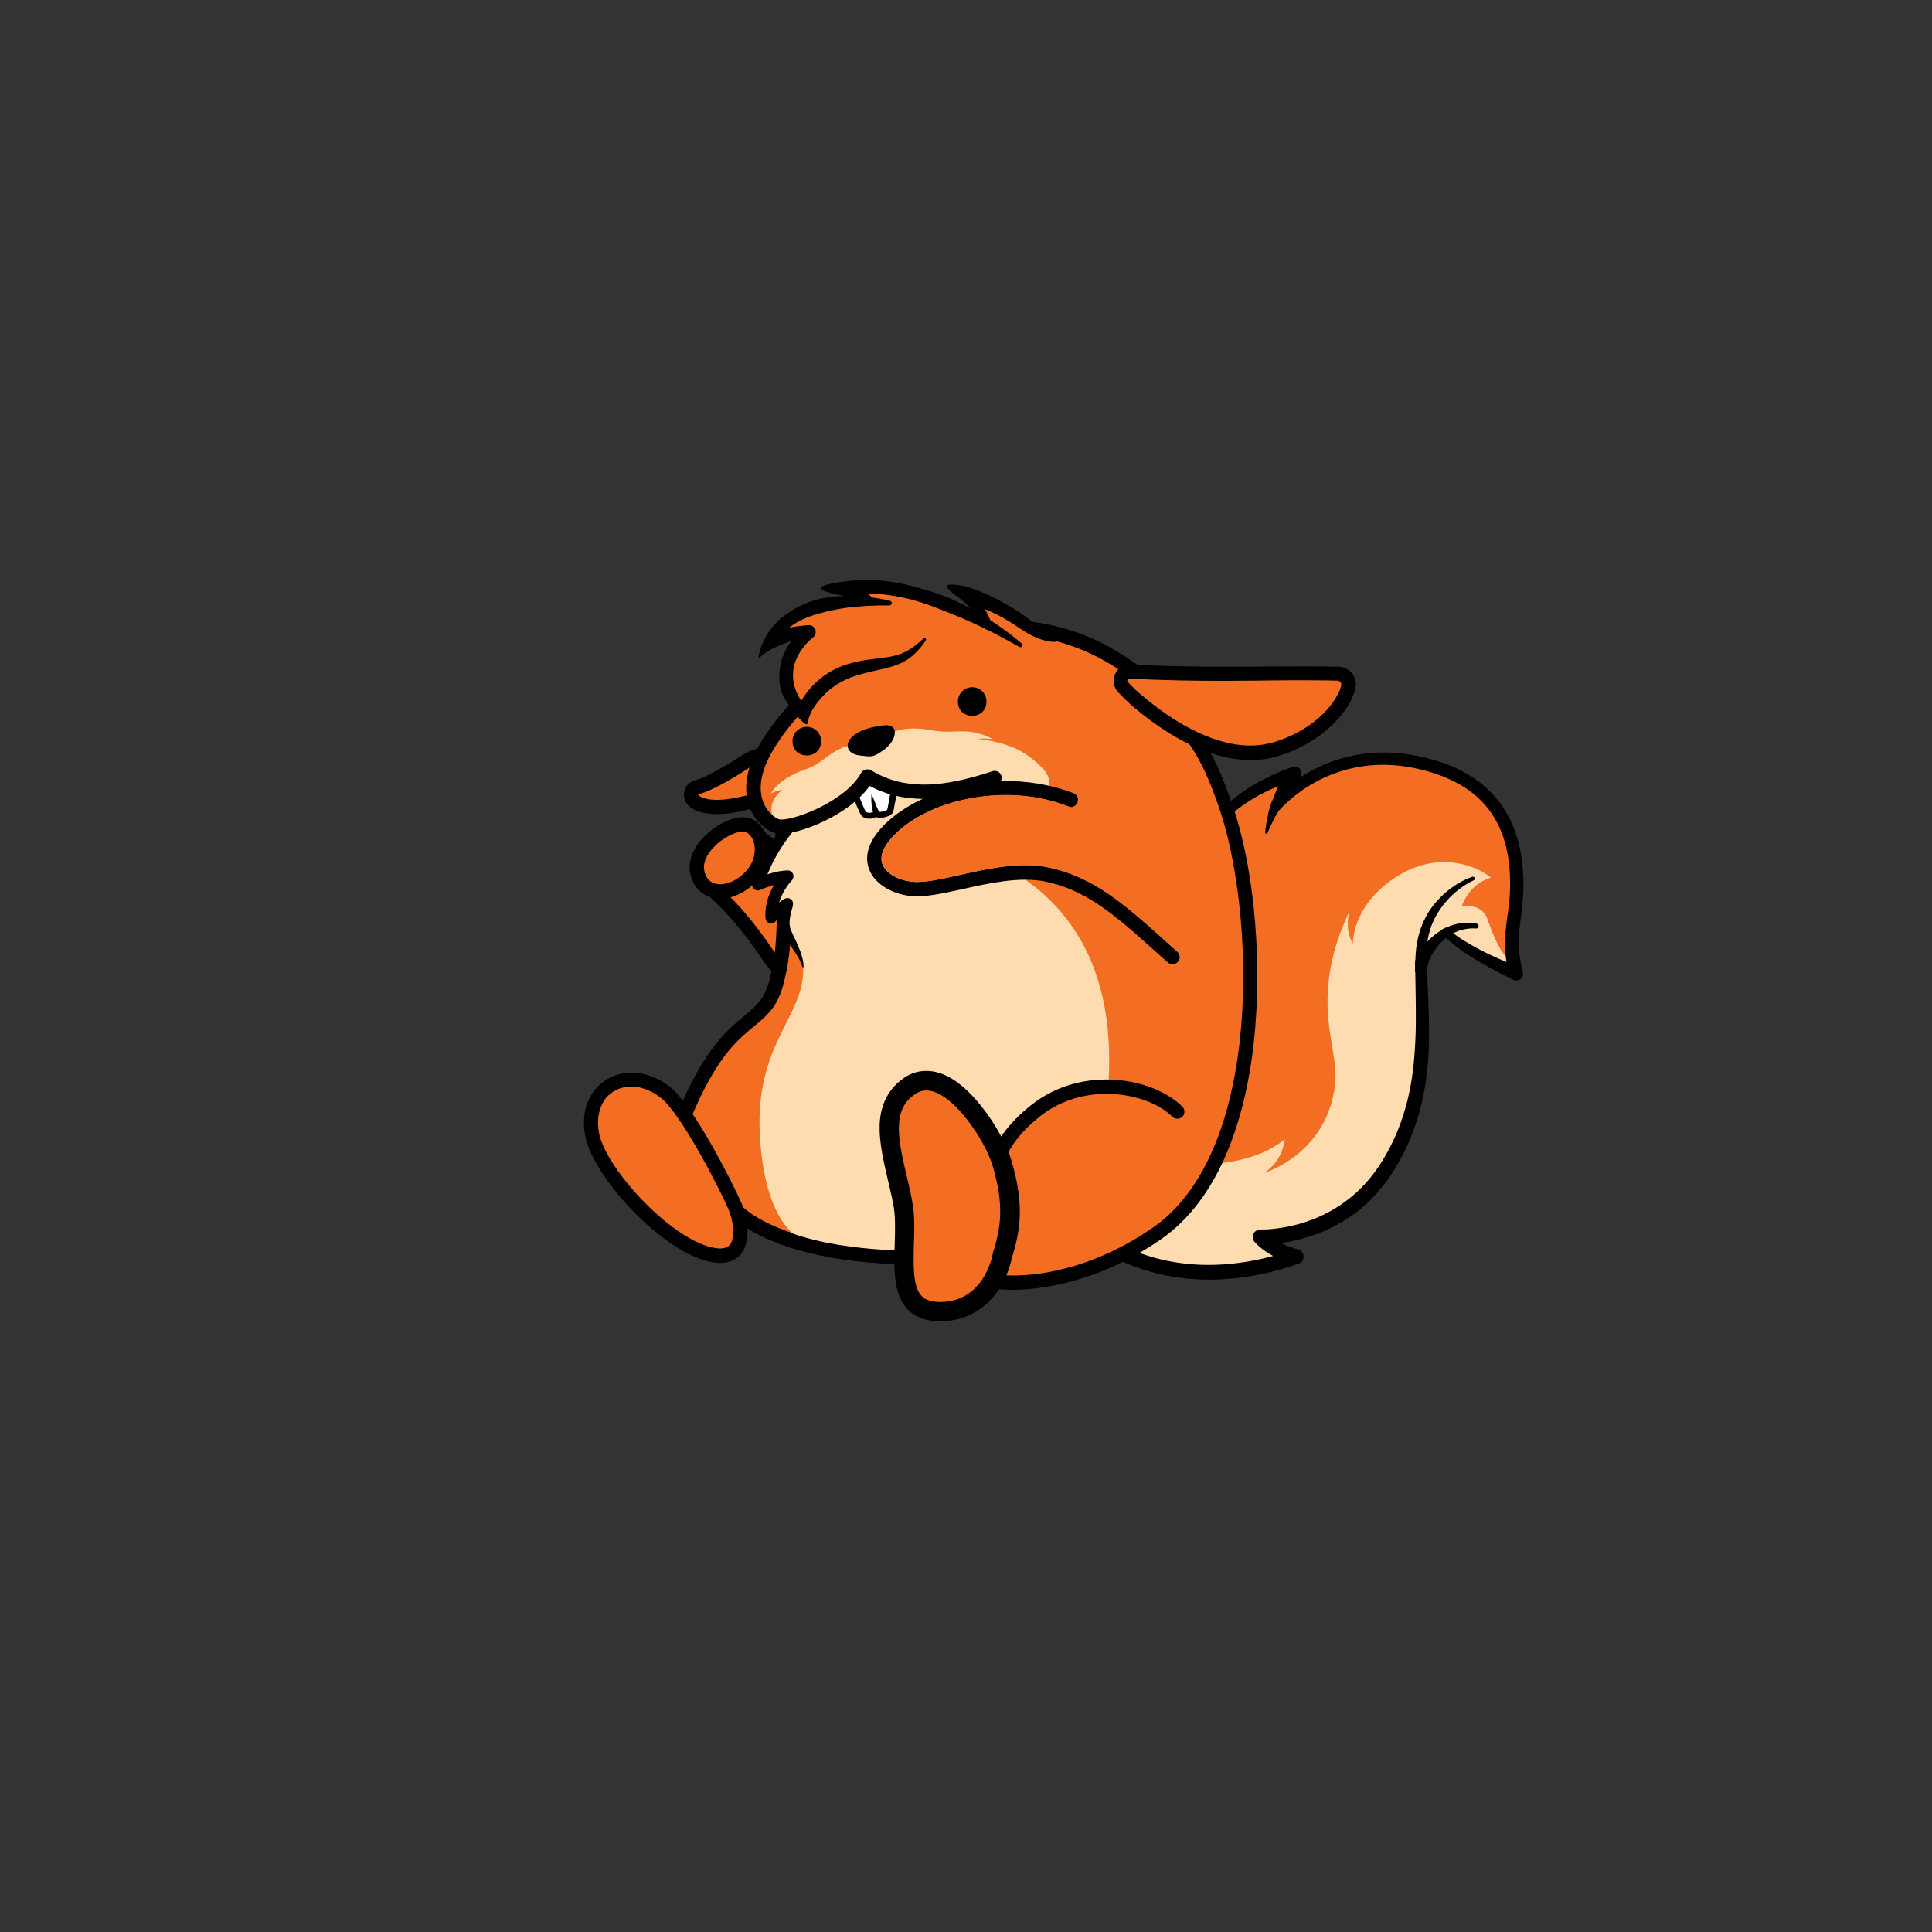 <svg xmlns="http://www.w3.org/2000/svg" id="wapuugotchi_svg__wapuu" x="0" y="0" version="1.1" viewBox="0 0 1000 1000">
    <rect x="0" y="0" width="1000" height="1000" fill="#333333" stroke="none"/>
    <g id="wapuugotchi_type__wapuu">
        <g id="RightArm--group">
            <path d="M436.6 504c-4.5 5.1-10.5 7.9-17 7.9-9.1 0-18.5-5.5-24.4-14.4-7.8-11.6-15.5-21.2-22.3-27.9l-4.8-4.7c-2-2-1.1-5.3 1.6-6.1l6.5-1.7c3.2-.9 6.4-2.7 9.1-5.5 3-3 4.8-6.7 5.2-10.4V430c0-1.3 1.5-2.1 2.5-1.3l9.3 6.9c.7.5 1.7 1.1 2.9 1.7 10.2 4.9 31.7 27.4 35.7 46.7 2.1 10.1-1.2 16.5-4.3 20z"/>
            <path fill="#f36d22" fill-opacity="1" d="M402.1 444.1c-1.5-.7-2.9-1.5-4.2-2.4-.5 5.5-3 11-7.3 15.3-3.7 3.7-8.1 6.2-12.5 7.4 8.7 8.6 17 19.8 23.2 29.1 4.5 6.7 11.6 11.1 18.3 11.1 4.1 0 8.1-1.6 11.4-5.4 13-14.8-17.3-49.6-28.9-55.1z" class="st0"/>
        </g>
        <g id="Tail--group">
            <path id="path3-9" fill="#f36d22" d="M648.464 521.864s-1.559-.617-4.078-1.806c-.391-.13-.775-.36-1.16-.588-.191-.114-.483-.236-.775-.358-.875-.366-1.843-.84-2.91-1.32a240.317 240.317 0 0 1-12.742-6.66c-.484-.237-.86-.566-1.344-.802-.86-.566-1.729-1.031-2.59-1.596l-.1-.007c-.383-.23-.86-.566-1.244-.795l-2.581-1.696c-.377-.328-.86-.565-1.237-.894-.377-.328-.761-.557-1.238-.894-1.806-1.337-3.504-2.767-4.996-4.281-9.268 4.626-15.01 14.428-14.944 18.946.055.605.004 1.303.059 1.91.055.605.004 1.303.059 1.909.055.606.004 1.304.059 1.91.018 1.104.029 2.308.147 3.42.169 5.828.415 11.963.455 18.183-.022.3-.037.499.04.805-.036.5.019 1.105-.018 1.604.048.705-.004 1.403-.063 2.2.04.806-.012 1.504-.07 2.302-.064 2.2-.134 4.502-.198 6.704l-.11 1.496c-.178 2.393-.264 4.894-.54 7.28-.053.698-.112 1.496-.263 2.186-.045.599-.082 1.097-.226 1.688l-.655 4.765c-.051.698-.203 1.389-.362 2.179-.196 1.289-.491 2.57-.687 3.86-.651 3.36-1.401 6.714-2.45 10.046-2.432 8.443-5.869 16.912-10.709 25.377-.801 1.344-1.496 2.596-2.397 3.933-.451.669-.795 1.245-1.245 1.913-.115.192-.222.285-.337.477-.221.284-.443.568-.565.86-.114.192-.229.384-.443.569-.222.284-.443.569-.565.86-.107.093-.222.285-.33.377-.213.185-.335.477-.55.66-.107.094-.221.286-.328.378-.33.377-.558.76-.887 1.137-.114.192-.329.377-.443.57-.107.09-.115.19-.222.284-.222.284-.436.469-.658.753-.214.185-.328.377-.55.66-.107.093-.114.193-.222.285l-.986 1.13c-.007.1-.107.093-.114.192-.436.47-.765.846-1.201 1.315l-.214.185c-.429.37-.765.846-1.194 1.215-.435.469-.864.838-1.3 1.307-.107.093-.222.285-.428.37-.322.276-.643.553-.865.838l-.964.83-.429.37-.535.462c-.322.277-.536.46-.85.639l-.964.83-.321.277c-.529.362-1.064.824-1.493 1.193-.42.27-.742.547-1.163.816-.429.37-.95.632-1.378 1-.107.093-.207.086-.214.186a3.039 3.039 0 0 1-.735.447c-4.219 2.795-8.485 4.885-12.622 6.583-.414.17-.928.333-1.341.502-.828.34-1.755.672-2.582 1.012 0 0-.1-.007-.107.092-.414.17-.72.248-1.134.418-.414.17-.82.24-1.234.41-.414.17-.82.24-1.234.41 0 0-.1-.008-.107.09l-.92.234c-.406.07-.82.24-1.333.402-.207.085-.406.07-.613.155-.207.085-.407.07-.613.156-.307.077-.514.162-.82.24-.1-.008-.207.084-.407.07l-.92.232-.199-.015c-.813.14-1.533.388-2.238.436-.1-.007-.207.085-.307.077-.306.078-.506.063-.813.14-1.832.366-3.656.632-5.167.72-.1-.007-.307.078-.406.07l-.1-.007c-.307.078-.506.063-.805.04l-.805.04c-1.312.104-2.324.23-3.221.163l-.2-.015-.1-.007c-.199-.014-.299-.022-.505.063l-.2-.015-.2-.015-.199-.014-.1-.007-.1-.007c-.598-.045-1.004.025-1.104.018l-.1-.007c.185.214.47.436.747.757l.277.322c.092.107.184.214.376.328.47.436.938.872 1.415 1.208.092.108.284.222.384.23.377.328.853.664 1.237.894.192.114.384.229.569.443l.092.107c.093.107.292.122.384.229 1.053.68 2.105 1.36 3.173 1.84.192.114.484.236.676.35 1.451.71 2.71 1.305 3.977 1.8.193.115.392.13.584.244.584.244 1.175.388 1.666.525.2.015.292.122.491.137l.2.014c.199.015.39.13.49.137l.2.015c.192.114.392.13.591.144.69.152 1.082.28 1.082.28-2.467.82-4.835 1.648-7.295 2.367-.513.163-1.127.318-1.64.48l-1.84.465c-.206.085-.406.07-.613.156-2.866.79-5.718 1.38-8.47 1.978l-2.138.443c-2.744.498-5.481.897-8.218 1.295l-1.818.166c-.812.14-1.717.173-2.522.214-.806.04-1.718.173-2.523.214-1.61.08-3.32.154-4.931.235-.606.056-1.204.01-1.71.074l-.1-.007c-.2-.015-.499-.037-.705.048l-.2-.015c-.805.04-1.603-.02-2.308.03-.4-.03-.905.032-1.304.002l-1.097-.081c-.499-.037-.997-.074-1.504-.011l-1.595-.12-1.496-.11-1.496-.111c-77.89-7.085-122.605-96.34-79.332-164.624 9.31-14.65 21.73-30.675 38.34-46.39l1.854 19.592s3.669-7.55 11.527-17.495c6.856-8.616 16.853-19.004 30.435-27.723-.55 3.368-1.52 11.018-1.35 19.554.121-.292.335-.477.557-.761 8.527-12.202 26.51-32.928 53.12-40.178l-.007.1c-.558.76-4.821 6.86-8.734 14.994.329-.377.757-.746 1.186-1.115 10.45-9.754 37.686-29.492 76.973-19.757 29.05 7.17 45.21 24.514 47.894 53.19 2.445 25.15-5.807 33.664-.134 55.845z" transform="translate(138.724 -18.496)"/>
            <path id="path4-7" fill="#ffdcaf" d="M644.387 520.058c-.392-.13-.776-.36-1.16-.588-.192-.114-.484-.236-.776-.358-.875-.366-1.843-.84-2.91-1.32-3.778-1.784-8.218-4.12-12.742-6.66-.484-.237-.86-.566-1.344-.802-.86-.566-1.729-1.031-2.59-1.596l-.1-.007c-.383-.23-.86-.566-1.244-.795l-2.581-1.696c-.377-.328-.86-.565-1.237-.894-.377-.328-.761-.557-1.238-.894-1.806-1.337-3.504-2.767-4.996-4.281-9.268 4.626-15.01 14.428-14.944 18.946l.177 5.728c.165 4.525.316 9.25.367 13.966.048.705-.004 1.403.044 2.109.048.705-.004 1.404.044 2.109.048.705-.004 1.404.044 2.11.048.705-.004 1.403.044 2.108-.037.499.018 1.104-.019 1.603-.026 4.41-.053 8.82-.393 13.408l-.348 4.687-.148 1.994c-.052.698-.111 1.496-.263 2.187-.037.499-.074.997-.21 1.488l-.015.2c-.045.598-.182 1.09-.226 1.688-.044.598-.181 1.09-.226 1.688l-.059.798c-2.23 15.176-6.897 30.773-16.55 46-.558.76-1.024 1.63-1.581 2.39-.558.76-1.016 1.53-1.574 2.29-.23.384-.558.76-.787 1.145a42.046 42.046 0 0 1-1.659 2.083c-.329.376-.55.66-.88 1.038-.55.66-1.1 1.322-1.75 1.975-1.422 1.6-2.937 3.09-4.444 4.484-.643.554-1.186 1.115-1.829 1.669l-.957.73c-.642.555-1.178 1.017-1.813 1.47-.636.455-1.278 1.009-1.914 1.463-.957.73-1.906 1.363-2.855 1.994-21 14.085-43 13.254-43.605 13.31.277.32.654.65 1.03.978.562.543 1.123 1.086 1.791 1.537.761.558 1.422 1.108 2.183 1.666l.092.107c.953.673 1.814 1.238 2.781 1.71l.1.008c2.212 1.267 4.454 2.135 6.212 2.767.975.373 1.858.64 2.549.79.982.274 1.673.426 1.773.433a47.076 47.076 0 0 1-5.342 1.71c-.62.255-1.333.402-1.954.657-.513.162-1.126.317-1.64.48l-1.839.465c-1.226.31-2.453.62-3.58.938-1.839.465-3.67.83-5.403 1.203l-2.139.443c-.812.14-1.525.288-2.338.428-.912.133-1.725.273-2.637.406-.713.147-1.319.203-2.024.25-.307.078-.706.049-1.012.126-.706.048-1.419.196-2.024.25-.813.14-1.718.174-2.523.215-.805.04-1.718.173-2.523.214l-2.416.12-.2-.014-2.415.122c-.605.055-1.204.01-1.71.073l-.1-.007c-.598-.044-1.104.019-1.702-.026-34.192-.03-65.448-15.286-87.196-39.763C384.04 620.46 373.576 599.33 370 575.9l.063-2.202c.074-.997.049-2.001.123-3l39.328 28.089c24.19 17.238 53.871 25.358 83.313 21.827 12.644-1.468 24.752-5.182 33.414-12.46 0 0-.622 11.084-10.721 17.454 0 0 33.52-9.846 36.887-47.1 1.706-18.925-14.05-43.057 7.364-88.396 0 0-2.812 9.517 1.77 16.676 0 0-.676-20.606 24.088-35.414 17.841-10.71 36.626-7.108 47.425 1.415 0 0-10.479 2.03-15.245 14.912 0 0 10.094-2.26 13.27 6.3 3.245 8.964 6.86 18.358 12.314 21.87.769.459.964 1.878.993 4.186z" transform="translate(138.724 -18.496)"/>
            <path id="path5-0" fill="#f36d22" d="M514.658 658.836c-.805.04-1.204.01-1.304.003l.1.007.1.007c.199.014.498.037 1.004-.026z" transform="translate(138.724 -18.496)"/>
            <path id="path6-3" d="m534.595 419.956-.359.776c-.114.192-.129.39-.236.483-1.068 2.228-2.534 4.425-4.093 6.515-1.674 2.283-3.148 4.58-4.73 6.97-1.015 1.528-1.939 3.165-2.855 4.7l-1.397 2.605a147.31 147.31 0 0 0-3.683 7.748c-.122.292-.429.37-.72.248-.193-.115-.377-.33-.363-.53.111-1.494.215-2.891.526-4.372.21-1.488.513-2.87.824-4.35.007-.1.022-.3.13-.392.295-1.282.698-2.656 1.093-3.93l.662-2.157.38-1.075.373-.975c.876-2.341 1.744-4.583 2.812-6.81-2.482 1.019-4.865 2.045-7.262 3.27a84.615 84.615 0 0 0-15.16 9.706c-4.691 3.763-8.921 8.06-12.49 12.91-1.78 2.375-3.376 4.964-4.873 7.56-.702 1.352-1.404 2.704-2.006 4.063a51.828 51.828 0 0 0-1.37 3.609c-.016.2-.123.29-.137.49l-.007.1c-.274.983-1.316 1.507-2.298 1.234-.1-.007-.192-.115-.292-.122-.317-1.127-.542-2.146-.66-3.258.395-1.274.775-2.35 1.163-3.523.61-1.46 1.227-3.018 1.937-4.47 1.075-2.326 2.342-4.538 3.809-6.736.343-.576.68-1.052 1.016-1.53 3.605-5.347 7.972-10.137 12.7-14.4a87.243 87.243 0 0 1 15.763-11.062c5.644-3.09 11.558-5.76 17.527-7.824 1.854-.664 3.782.38 4.454 2.136.247.72.18 1.617-.178 2.393z" transform="translate(138.724 -18.496)"/>
            <path id="path7-9" d="M623.923 474.217c-2.183 1.04-4.388 2.382-6.294 3.745-2.013 1.454-3.834 3.024-5.563 4.7a44.134 44.134 0 0 0-8.383 11.612c-1.06 2.127-1.928 4.37-2.498 6.633-.417 1.574-.842 3.247-1.06 4.835-.152.69-.204 1.389-.256 2.087-.188 1.19-.177 2.393-.266 3.59.01 1.204-.07 2.3.033 3.612.051 2.01.202 4.026.246 6.135.063.506.033.905.096 1.41.357 10.055 1.013 20.13.956 30.355a196.242 196.242 0 0 1-.542 15.403c-.477 5.078-1.061 10.25-2.045 15.39-1.959 10.183-5.007 20.185-9.622 29.67-2.258 4.745-4.8 9.27-7.725 13.565-2.934 4.395-6.344 8.454-10.038 12.29-7.48 7.568-16.638 13.406-26.452 17.29-4.957 1.938-9.984 3.47-15.174 4.49-1.633.38-3.358.652-4.975.833a28.636 28.636 0 0 0 3.977 1.8c.783.258 1.566.517 2.25.768l1.174.388c.392.13.79.16 1.082.28l.1.008c2.072.455 3.42 2.56 2.965 4.632a3.802 3.802 0 0 1-2.516 2.822c-13.493 4.814-27.743 7.667-42.122 8.204-14.38.537-29.058-1.655-42.623-6.673-13.566-5.018-26.12-12.87-36.615-22.773-10.496-9.904-19.026-21.968-24.975-35.045-6.048-13.083-9.5-27.378-10.129-41.864-.636-14.387 1.549-28.965 6.574-42.63 1.256-3.417 2.605-6.726 4.253-10.013.724-1.651 1.64-3.188 2.464-4.831.916-1.536 1.74-3.18 2.657-4.716 1.84-3.173 3.857-6.031 5.781-8.997a274.478 274.478 0 0 1 6.159-8.668c8.467-11.405 17.973-21.93 28.231-31.798 1.408-1.4 3.709-1.33 5.108.079.554.643.901 1.37.942 2.175l.86 8.688c1.244-1.913 2.581-3.72 3.919-5.525 3.561-4.75 7.507-9.27 11.637-13.576 4.13-4.306 8.63-8.184 13.413-11.84a124.408 124.408 0 0 1 14.968-9.82 3.652 3.652 0 0 1 4.912 1.369c.617 1.149.62 2.452-.06 3.505l-.007.1c-.336.476-.694 1.252-.938 1.835-.351.676-.602 1.36-.953 2.035-.603 1.36-1.105 2.726-1.707 4.085-.503 1.367-1.105 2.726-1.608 4.092-.502 1.367-1.005 2.733-1.415 4.207-.41 1.474-.813 2.848-1.024 4.336-.31 1.48-.62 2.962-.732 4.458l-.251 3.39a53.21 53.21 0 0 0 .183 5.63c.07.406-.266.883-.772.945-.406.07-.69-.151-.86-.565-.495-1.44-.99-2.88-1.377-4.414-.318-1.126-.543-2.146-.66-3.258-.056-.605-.211-1.22-.267-1.824-.361-3.236-.316-6.542.028-9.825a52.89 52.89 0 0 1 1.49-7.912c-1.585 1.086-3.17 2.172-4.662 3.364a134.8 134.8 0 0 0-12.664 11.194c-3.908 4.022-7.632 8.258-10.979 12.822-1.673 2.283-3.347 4.565-4.828 6.962-.787 1.145-1.482 2.397-2.17 3.55-.686 1.15-1.388 2.503-1.968 3.563-.931 1.736-3.092 2.478-4.835 1.647-1.16-.588-1.884-1.644-1.995-2.856l-1.113-12.015c-7.917 8.036-15.372 16.608-22.158 25.63-2.11 2.752-4.12 5.51-6.037 8.376-1.917 2.866-3.835 5.732-5.553 8.613-.908 1.437-1.725 2.98-2.534 4.424-.717 1.552-1.626 2.988-2.243 4.547-1.526 2.995-2.767 6.212-3.902 9.337-4.652 12.69-6.763 26.27-6.159 39.753.604 13.48 3.922 26.864 9.524 39.212 5.608 12.25 13.7 23.479 23.541 32.733 9.842 9.254 21.535 16.54 34.133 21.084 12.69 4.652 26.286 6.564 39.76 6.06 9.855-.372 19.699-1.947 29.218-4.55a41.107 41.107 0 0 1-4.886-3.07c-1.622-1.123-3.121-2.538-4.52-3.946-1.493-1.514-1.507-4.022.007-5.514.765-.846 1.891-1.163 2.896-1.19l.1.008c.399.03 1.104-.018 1.603.019.606-.056 1.204-.011 1.81-.066 1.211-.111 2.415-.122 3.535-.34 2.423-.221 4.76-.65 7.099-1.077a80.362 80.362 0 0 0 13.74-4.094 72.138 72.138 0 0 0 23.82-15.58c3.357-3.36 6.438-7.043 9.142-11.053a105.133 105.133 0 0 0 7.253-12.598c4.256-8.71 7.26-18.112 9.175-27.697.961-4.842 1.623-9.707 2.085-14.586.463-4.88.733-9.873.904-14.874.234-9.91-.023-19.956-.173-30.095.037-.5-.033-.905.004-1.404-.059-1.91-.025-3.712.016-5.614l.044-.598c-.01-1.204.093-2.6.19-3.897.195-1.29.199-2.692.495-3.974.399-2.678 1.09-5.234 1.88-7.782a47.774 47.774 0 0 1 3.249-7.28c2.549-4.624 6.158-8.668 10.122-12.084 4.063-3.408 8.474-6.09 13.416-7.828.514-.162 1.197.089 1.36.602.062.506-.182 1.09-.695 1.252z" transform="translate(138.724 -18.496)"/>
            <path id="path8-8" d="M626.564 498.078c-.144.59-.68 1.053-1.278 1.008-3.091-.23-6.135.247-9.016 1.236-.927.333-1.862.765-2.796 1.197-1.356.7-2.52 1.517-3.69 2.433-.421.27-.75.646-1.179 1.016-2.257 2.038-4.237 4.398-5.726 6.895-.794 1.244-1.496 2.596-1.892 3.87-1.444 4.606-1.264 6.224-1.6 6.7-.687 1.153-1.463.794-2.959.683-1.196-.09-2.156-.661-2.688-1.603-.059-1.91-.026-3.712.015-5.615.137-.49.374-.975.51-1.466.237-.484.366-.875.603-1.36.923-1.635 1.84-3.172 2.948-4.593.665-.854 1.43-1.7 2.194-2.545a31.973 31.973 0 0 1 5.57-4.8c.636-.455 1.264-.81 1.792-1.171.735-.447 1.47-.894 2.298-1.234a26.138 26.138 0 0 1 5.563-1.993c3.472-.846 6.977-.786 10.438-.128.59.144 1.045.78.893 1.47z" transform="translate(138.724 -18.496)"/>
            <path id="path9-6" d="M647.063 525.872c-.82.24-1.51.088-2.293-.17-3.394-1.556-6.582-3.196-9.861-4.944-3.18-1.74-6.36-3.48-9.525-5.42s-6.23-3.872-9.174-6.096a80.34 80.34 0 0 1-6.618-5.404c-.661-.55-1.215-1.194-1.87-1.844-.56-.543-.693-1.455-.442-2.138.735-.447 1.47-.894 2.298-1.234.291.122.683.25.967.473.846.765 1.791 1.537 2.737 2.309 1.806 1.337 3.612 2.675 5.532 3.82a164.802 164.802 0 0 0 9.141 5.19c3.187 1.64 6.29 3.075 9.592 4.523l3.501 1.463c-.413-2.537-.627-5.06-.734-7.675-.136-4.924.32-9.703.966-14.368.64-4.565 1.272-9.03 1.498-13.426a98.114 98.114 0 0 0-.22-13.252c-.752-8.78-2.922-17.364-7.183-24.8-4.162-7.43-10.422-13.61-17.919-17.976-7.398-4.36-15.91-7.197-24.605-8.946-8.695-1.748-17.493-2.1-26.21-.842-8.617 1.266-17.046 4.05-24.682 8.296-3.867 2.12-7.458 4.56-10.871 7.315-1.707 1.377-3.314 2.762-4.935 4.347-.758.746-1.515 1.492-2.28 2.337-.328.377-.757.746-1.093 1.223a2.177 2.177 0 0 0-.558.76c-.114.193-.222.285-.329.377l-.007.1a2.945 2.945 0 0 1-4.247.487s-.1-.007-.093-.107c.296-1.282.699-2.656 1.094-3.93l.662-2.157.38-1.075c.765-.846 1.522-1.591 2.387-2.43 1.729-1.676 3.45-3.253 5.264-4.723a78.7 78.7 0 0 1 6.575-4.827c1.685-1.078 3.369-2.156 5.146-3.127a79.487 79.487 0 0 1 26.85-9.138c9.43-1.406 19.026-.994 28.318.798 4.643.947 9.171 2.085 13.67 3.622 4.498 1.537 8.868 3.466 12.993 5.978 4.133 2.413 8.029 5.31 11.482 8.774 1.677 1.73 3.346 3.558 4.808 5.47 1.463 1.915 2.81 4.02 4.059 6.118 4.885 8.485 7.28 18.089 8.088 27.475.45 4.746.6 9.47.345 14.264-.255 4.794-.903 9.46-1.435 13.932-.54 4.573-.958 8.854-.778 13.179.18 4.325.867 8.588 1.952 12.88.65 2.053-.503 4.074-2.342 4.539z" transform="translate(138.724 -18.496)"/>
        </g>
        <g id="Body--group">
            <path d="M649.7 531.9c-2 24-6.7 45.1-13.9 62.9-8.5 20.9-20.3 36.6-35.1 46.8-34 23.4-64.8 26-76.4 26-1.3 0-2.5 0-3.8-.1-18.4-.8-26-4.4-32.7-7.5-5.9-2.8-11-5.2-24.9-5.7-37.5-1.5-67-9.9-83.1-23.6-.2-.1-.5-.4-.9-.7-4.8-3.5-19.3-14.3-25-24.7-5.3-9.7-6.2-22.3-2.3-31.4 13.4-31.2 24.5-40.5 33.5-48 3.6-3 6.4-5.3 8.8-8.7 2.2-3.1 3.8-7.1 4.9-12.2 0-.1 0-.2.1-.3 3.9-15 3.4-34.9 2.8-56-.2-5.7-.3-11.7-.4-17.5v-.1c0-18.6 9.6-40.7 25.7-59.2 18.1-20.8 41.6-33.6 66.1-36.2 20.2-2.1 34.3-3.1 45.9-3.1 43.7 0 58.6 14.8 82.2 48.4 7.5 10.6 12.1 22.5 16 33.7 11.1 30.4 15.9 76.5 12.5 117.2z"/>
            <path fill="#f36d22" fill-opacity="1" d="M358.5 576.7c-3 7-2.2 17.4 2 25 5.6 10.3 23 22.2 24.1 23.2 15.1 12.9 43.7 20.5 78.7 21.9 31.2 1.3 24.3 11.8 57.6 13.3 1.1 0 2.2.1 3.5.1 16.7 0 43.7-5 72.2-24.7 58-39.9 52.9-165.3 34-218.6-3.9-11.1-8.3-22.2-15.1-31.9-23.5-33.5-36.6-45.2-76.2-45.2-12.2 0-26.9 1.1-45.1 3.1-49.9 5.3-85.3 55.3-85.3 88.1.3 27.4 2.5 55.1-2.7 75.5-1.4 6.5-3.4 11.2-6 14.9-9.8 13.5-23.4 12.4-41.7 55.3z" class="st0"/>
            <path id="path15-3" fill="#ffdcaf" d="M507.716 658.229c-.5-.1-.9-.2-1.4-.3-.4-.1-.7-.2-1.1-.3h-.2c-.3-.1-.6-.1-.8-.2-.1 0-.3-.1-.4-.1-.4-.1-.7-.2-1.1-.3-.2-.1-.5-.1-.7-.2-.3-.1-.6-.2-1-.3-.3-.1-.6-.2-1-.3l-.9-.3h-.1c-.6-.2-1.1-.4-1.6-.7-2.3-.9-4.3-1.9-6.5-2.9-.3-.1-.5-.2-.8-.4-.3-.1-.6-.2-.8-.4h-.1c-.5-.2-1.1-.4-1.7-.6-.7-.3-1.5-.5-2.2-.8-2.1-.7-4.5-1.3-7.4-1.8h-.1c-2.2-.4-4.8-.7-7.7-.9-1.4-.1-2.9-.2-4.5-.2-11.5-.3-22.3-1.4-32.2-3-8.4-1.4-16.1-3.3-23-5.7-7.2-6.5-13.9-19-16.5-42.8-6-55.2 23-68.2 21.8-95.5 4.9-20.1-5.7-40.3-6.6-67v-1.2c0-3.7.4-7.7 1.2-11.7.1-.4.2-.9.3-1.3.1-.4.2-.9.3-1.3.1-.4.2-.7.3-1.1l.6-2.1c.1-.5.3-1.1.5-1.6.2-.6.4-1.2.6-1.9.2-.4.3-.9.5-1.3.1-.4.3-.7.4-1.1.1-.4.3-.8.5-1.2 1.4-3.6 3.1-7.3 5.1-10.9.7-.2 1.4-.4 2.1-.5 11.6-2.1 9.7-6.9 18.2-9.7l23.3-5.8s5.2-.7 13.6 2c8.4 2.7 32.7 6.6 38 3.1l26.2 13.4c11.8 16.4-23.9 17-23.9 17s-1.9 1.3-4.2 3.4c-.3.3-.7.6-1 .9l-.6.6-.9.9-.1.1-.4.4c-.6.6-1.1 1.3-1.7 1.9-.2.2-.4.4-.5.7 0 .1-.1.1-.1.2-.2.2-.4.5-.5.7-.2.2-.3.4-.4.6-.5.7-.9 1.3-1.3 2l-.3.6c-.2.3-.3.6-.4.8v.1c-.1.3-.2.5-.4.8-.1.3-.2.6-.3.8-.1.2-.1.4-.2.6-.1.2-.1.4-.2.6-.1.3-.2.6-.2.9-.1.3-.1.5-.1.8-.1.9-.2 1.8-.1 2.7v.3c0 .1 0 .2.1.3 0 .1.1.2.1.3.1.2.1.3.2.5.3.5.6.9 1.1 1.3.2.2.4.3.6.5l.1.1c2.4 1.8 6.6 3.6 11.7 6.4 19.5 10.7 66.7 38.9 55.5 127.5-7.2 52.6-35.1 76.9-64.7 83.9z"/>
            <g id="g17" class="remove--part">
                <path id="path16-9" fill="#ffdcaf" d="M408.3 427.1s-12.9 12.5-17.9 29.2c0 0 7.5-3.9 13.2-4.1 0 0-8 8.7-7.3 20 0 0 4.2-4.8 7-6.6 0 0-3.3 8.1-.4 13.7s9.8 15.3 10.3 20.6l11.3-26.2z" transform="translate(2.316 1.229)"/>
                <path id="path17-9" d="M408.8 428.3c-1.7 2-3.4 4.3-5 6.6s-3.1 4.7-4.4 7.1c-1.4 2.4-2.6 4.9-3.7 7.5-1.2 2.5-2.1 5.2-3 7.8l-4.1-3.6c1.4-.6 2.6-1.1 4-1.6 1.3-.5 2.7-.9 4-1.3 2.7-.8 5.6-1.4 8.7-1.5 1.6-.1 3 1.2 3.1 2.9 0 .8-.3 1.6-.8 2.2l-.1.1c-.2.2-.5.6-.8.9-.3.3-.6.7-.8 1-.5.7-1.1 1.4-1.5 2.2-1 1.5-1.8 3-2.5 4.7-.7 1.6-1.2 3.3-1.5 4.9-.4 1.7-.3 3.4-.3 5l-5.2-1.8 2-2c.7-.6 1.4-1.3 2.1-1.9.7-.6 1.4-1.2 2.2-1.8.8-.6 1.6-1.2 2.6-1.7 1.4-.8 3.2-.3 4 1.1.4.7.5 1.4.3 2.1l-.1.7c-.1.5-.3 1.2-.5 1.8-.2.6-.3 1.2-.5 1.9-.3 1.2-.5 2.5-.6 3.7-.1 1.2 0 2.4.2 3.4.1.3.1.5.2.8.1.3.1.5.3.8l.9 2c1.3 2.6 2.5 5.3 3.6 8.1.6 1.4 1 2.8 1.4 4.3.4 1.5.6 3 .6 4.5 0 .2-.2.3-.3.3-.2 0-.3-.1-.3-.2-.8-2.8-2.2-5.2-3.8-7.6-1.5-2.4-3.3-4.7-5-7.1l-1.3-1.8c-.2-.3-.5-.7-.7-1.1l-.6-1.2c-.7-1.7-1.1-3.4-1.2-5.1-.1-1.7 0-3.4.3-5l.6-2.4c.3-.8.5-1.5 1-2.4l4.2 3.8c-.6.3-1.2.8-1.8 1.2-.6.5-1.3 1-1.9 1.6-.6.5-1.3 1.1-1.9 1.7l-1.8 1.8-.1.1c-1.1 1.2-3 1.2-4.2.1-.6-.5-.9-1.3-.9-2-.1-2.2-.1-4.4.4-6.6.4-2.1 1-4.2 1.9-6.2.8-2 1.8-3.8 3-5.6.6-.9 1.2-1.7 1.8-2.6.3-.4.7-.8 1-1.2.4-.4.7-.8 1.2-1.3l2.2 5.1c-2.3.1-4.7.6-7.1 1.3l-3.6 1.2c-1.2.4-2.4.9-3.5 1.4h-.1c-1.5.7-3.3 0-3.9-1.5-.3-.7-.3-1.5-.1-2.2 1-2.8 2-5.7 3.2-8.4 1.2-2.7 2.5-5.4 4-8 1.4-2.6 3-5.1 4.7-7.6 1.7-2.5 3.4-4.8 5.5-7.2 1.1-1.3 3-1.4 4.2-.3 1.2 1.1 1.2 2.8.1 4.1z" transform="translate(2.316 1.229)"/>
            </g>
        </g>
        <g id="RightFoot--group">
            <path d="M384.3 648c-2.4 3.7-6.4 5.7-11.5 5.7-1.9 0-4-.3-6.2-.8-25-6-59.3-43.6-63.6-64.5-1.9-9.4-.2-18 5-24.4 4.6-5.7 11.4-8.8 18.9-8.8 6.8 0 13.6 2.5 19.8 7.3 12.2 9.4 32.9 50.5 37.3 60.7 2.5 5.8 4.9 17.7.3 24.8z"/>
            <path fill="#f36d22" fill-opacity="1" d="M310.1 586.8c3.8 18.2 36.2 53.6 58.1 58.8 1.7.4 3.2.6 4.5.6 3.4 0 4.7-1.3 5.4-2.3 2.3-3.5 1.5-12.1-1-17.9-6.1-13.9-25.3-50.3-35.1-57.8-4.9-3.8-10.2-5.8-15.3-5.8-5.3 0-10 2.2-13.2 6.1-3.6 4.7-4.8 11.2-3.4 18.3z" class="st0"/>
        </g>
        <g id="FullHead--group">
            <g id="RightEar--group">
                <path d="M413.3 399.4c-.4 4.4-3.8 8.4-11.1 12.9-4.7 3-10.2 5.5-13.9 6.5-6.5 1.7-12.3 2.6-17.3 2.6-6.7 0-10.6-1.6-12.7-2.9-4.8-3-4.4-7.2-4.2-8.5.5-3.1 2.9-5.5 5.9-6.2 3.5-.8 13.5-5.8 23.6-12.6 4.2-2.9 10.7-4.8 16.1-4.8 5.8 0 9.1 2.2 10.8 4.1 2.1 2.4 3.1 5.5 2.8 8.9z"/>
                <path fill="#f36d22" fill-opacity="1" d="M361.4 411.3c0 .3.4.7.9.9 1.1.7 3.6 1.8 8.8 1.8 4.3 0 9.5-.8 15.4-2.3 5.2-1.4 19.1-8.8 19.5-13 .1-1.3-.2-2.4-.9-3.2-1-1.1-2.8-1.7-5.3-1.7-3.9 0-8.9 1.5-11.9 3.5-8.5 5.7-20.5 12.5-26.1 13.7-.3.1-.4.2-.4.3z" class="st1"/>
            </g>
            <g id="Head--group">
                <path id="path22-3" fill="#fff" d="M439.3 409.5s3.9 11.1 5.8 12c1.9.9 5.9-.4 5.9-.4s3.8 1 6.6-1.7 2.7-12 2.7-12l-14.2-4.7z" transform="translate(2.575 .176)"/>
                <path id="path23-8" d="m461.5 409-2.9-.4c-.5 2.4-.9 4.8-1.3 7.1l-.3 1.7c-.1.6-.3 1.2-.4 1.5-.1.1-.2.2-.4.3-.4.2-.9.4-1.3.5-.5.1-1 .3-1.5.3h-.9c-.128.007-.209-.417-1.2-2.4-.9-2.2-1.7-4.5-2.8-6.8-.2 2.5-.1 5 .4 7.5.1.6.2 1.2.4 1.8-1.4.7-3.2.4-3.7-.1-.7-.8-3.2-7.1-5.3-12.7l-2.8 1.1c1.7 4.6 4.8 12.5 5.9 13.7.7.8 1.8 1.3 3 1.4 1.5.2 3.1 0 4.4-.8h.1c.1.1.1.1.2.1.1.1.3.1.4.1.2.1.5.1.7.1.4.1.8.1 1.2.1.7 0 1.4-.1 2.1-.3.7-.2 1.4-.4 2.1-.7.4-.2.7-.4 1.1-.7l.6-.6c.2-.3.3-.5.4-.8.3-.8.4-1.4.5-2 .1-.6.2-1.2.3-1.9.6-2.2.8-4.6 1-7.1z" transform="translate(2.575 .176)"/>

                <path fill="#f36d22" fill-opacity="1" d="M516.6 399.4c-1-.4-2-.7-3-.3-19.7 6.3-42.5 12-62.8-.5-1.7-1.1-4-.5-5.1 1.2l-.1.1c-8.6 15.7-38.3 26-43 23.9-2.8-1.2-6.6-4.6-8.2-10-2.3-7.5 0-17 6.6-27.4 22.5-35.7 63.4-57.1 110.6-58.3 3.1-.1 6.3-.1 9.5 0 20.6.6 39.5 6.5 55.9 17 13.2 8.5 19.7 12.7 30.6 33.6-33.782-1.673-55.4 2.019-91 20.7z"/>
                <path fill="#ffdcaf" d="M472.814 377.082c-7.608.014-11.096 2.152-11.096 2.152l-16.387 5.387-.013-.088c-14.173 2.447-16.833 7.805-23.618 11.584l-.082.018c-.01.001 0 .027-.007.033a25.984 25.984 0 0 1-4.194 1.865c-15.2 5.2-18.5 12.9-18.5 12.9 2-1.7 6-2.099 6-2.099-10.8 8.8-2.799 17.4-2.799 17.4.7 8.5 1.4 3.2 18-1.5 16.6-4.8 28.1-21.1 28.1-21.1l-.697-4.59c1.102-.516 2.42-.507 3.498.19 20.4 12.3 43.2 6.4 62.8-.1 1-.4 1.5 1.3 2.5 1.7 1.6.6 24.5-1.8 24.5-1.8s-4.2-5.4-11.9-9.9c-9.3-5.5-23.1-6.7-23.1-6.7 2.9-.4 8.2.1 8.2.1-13.9-6.9-19-2.2-32.2-4.6-3.476-.625-6.469-.857-9.005-.852z"/>
                <path d="M516.4 328.1c1.6 0 3.2 0 4.8.1 20.6.6 39.5 6.5 55.9 17 11.2 7.2 17.5 11.4 25.9 25.2 1.5 2.5 9 .8 7.9-1.1-10.1-17.6-17.5-22.3-29.8-30.3-17.7-11.4-37.8-17.6-59.7-18.2-1.6 0-3.3-.1-5-.1-1.6 0-3.3 0-4.9.1-24.3.6-47.8 6.6-67.8 17.1-20.2 10.6-37.1 26.1-48.9 44.7-7.7 12.3-10.3 23.9-7.4 33.5 2.4 7.8 7.9 12.7 12.3 14.6 1.4.6 2.9.9 4.7.9 9.3 0 34.7-9.3 45.7-24.8 8.4 4.5 17.6 6.7 28.1 6.7 12.6 0 25-3.2 36.4-6.9 3-1 3.8-2.2 3.9-4.1 0-1.3-1.2-3.6-3.8-3.5-.3 0-.7.1-1 .2-11.2 3.6-23.3 6.9-35.4 6.9-9.3 0-18.6-2-27.4-7.4-.6-.4-1.3-.5-1.9-.5-1.3 0-2.5.6-3.2 1.8l-.1.1c-7.9 14.3-33.3 24.1-41.2 24.1-.7 0-1.3-.1-1.7-.3-2.8-1.2-6.6-4.6-8.2-10-2.3-7.5 0-17 6.6-27.4 22.5-35.7 63.4-57.1 110.6-58.3 1.4-.1 3-.1 4.6-.1"/>
                <g class="remove--part">
                    <path fill="#f36d22" d="M522.1 330.4s-46.5-34-89.2-26.4c0 0 8.5 2.2 15.5 6.1 0 0-38.6-5.9-53.5 20.7-.2.3.2.6.5.4 2.3-1.6 10.1-3.9 19.9-4.7 0 0-25.1 16.6-4.3 41.2 0 0 5.2-16.4 24.2-22.3 17.5-5.4 29.9 4.4 42-10.2" transform="translate(3.513 .576)"/>
                    <path d="M456.8 312.8c-7.5-.1-14.9.3-22.1 1.2-3.6.5-7.2 1.2-10.6 2-3.5.9-6.9 1.8-10.1 3.1-3.2 1.3-6.3 3-8.9 5.1-2.6 2.1-4.9 4.6-6.6 7.5l-.3.5-.2.3v-.1l.1-.2c.1-.2.2-.5.2-.8.1-.6 0-1.2-.2-1.8-.5-1-1.6-3-.6-3.3 2-.7 3.9-1.2 5.8-1.6 3.9-.9 7.7-1.4 11.6-1.7 1.9-.2 3.6 1.3 3.8 3.2.1 1.2-.4 2.4-1.3 3.1h-.1c-.2.2-.6.5-.9.8-.3.3-.7.6-1 .9-.7.6-1.3 1.3-1.9 2-1.2 1.4-2.3 2.9-3.2 4.4-1.8 3.1-3.1 6.5-3.3 9.9-.3 3.4.3 6.9 1.7 10.2 1.4 3.3 3.4 6.4 5.9 9.3l-6 1.1c.2-.6.3-.9.5-1.4.2-.4.4-.8.5-1.2l1.2-2.4c.8-1.5 1.8-3 2.8-4.4 2.1-2.8 4.5-5.4 7.3-7.7 2.7-2.3 5.8-4.1 9-5.6 1.6-.7 3.2-1.4 4.9-1.9 1.7-.5 3.3-.9 4.9-1.3 3.3-.8 6.6-1.2 9.8-1.6 3.2-.4 6.4-.7 9.3-1.4 2.9-.6 5.7-1.7 8.3-3.3 2.6-1.6 5-3.6 7.4-5.8.3-.3.8-.3 1.1 0 .2.3.3.7.1.9-1.8 2.8-3.9 5.4-6.5 7.7-1.3 1.1-2.7 2.2-4.2 3-1.5.9-3.1 1.6-4.7 2.2-3.3 1.2-6.5 1.9-9.7 2.6-3.1.7-6.2 1.4-9.2 2.3-1.5.4-3 .9-4.4 1.4-1.4.5-2.7 1.1-4 1.8-1.3.6-2.6 1.4-3.8 2.2-1.2.8-2.4 1.7-3.5 2.6-2.2 1.9-4.3 4-6.1 6.4-.9 1.2-1.8 2.4-2.5 3.6-2.2 3.9-2.7 7.5-2.7 7.5-.8 1.7-8.2-6.5-12.2-13.9-2.2-4-2.6-8.9-2.2-13.5.4-4.6 2-9.1 4.3-12.9 1.2-1.9 2.5-3.7 3.9-5.4.7-.8 1.5-1.6 2.3-2.4.4-.4.8-.8 1.2-1.1.4-.4.8-.7 1.4-1.2l2.4 6.3c-3.6.3-7.3.4-10.7 1.6-13.5 4.7-15.3 9-15.6 8.5-.5-.8 1.6-11.2 10-19.3 3-2.9 8.8-6.6 12.5-8.3 3.7-1.6 7-2.8 10.9-3.5 3.9-.7 7.8-1 11.7-1.1 7.8-.1 15.4.7 22.9 2.5.6.2 1 .8.9 1.4-.3.6-.7 1-1.3 1z" transform="translate(3.513 .576)"/>
                    <path fill="#f36d22" d="M542.6 331.5c-17.4-6.3-23.8-20.1-45.4-25.3 0 0 9.5 12.1 11.3 23" transform="translate(3.513 .576)"/>
                    <path d="M542.4 331.7c-4.6-.2-9.1-1.8-13.1-4-4.1-2.2-7.5-4.9-11.1-7-3.5-2.2-7.2-4-11-5.6-3.8-1.7-7.8-3-11.8-4.5l3.3-5.9c1.3 1.4 2.3 2.7 3.4 4.1 1.1 1.4 2.1 2.8 3.1 4.3 1.9 2.9 3.7 6.1 4.6 9.7.2.9-.2 2-1.1 2.4-1.1.6-2.4 0-2.8-1.1v-.1c-1.1-2.7-3-5.3-5.1-7.6-1-1.2-2.2-2.3-3.3-3.5-1.1-1.1-2.4-2.2-3.5-3.2-1.9-1.4-3.8-2.7-5.6-4.3-.6-.6-1.5-1.3-1.8-2.1-.1-.3-.1-.5 0-.8.4-.7 10.2-2.7 34.3 11.8 4.1 2.5 7.9 5.3 11.5 8.4.8.7 1.6 1.3 2.4 2 .4.3.8.7 1.2 1l1.2 1c.9.6 1.7 1.2 2.6 1.8.9.6 1.8 1.2 2.8 1.9.3.2.4.6.1.9.1.3-.1.4-.3.4z" transform="translate(3.513 .576)"/>
                    <path d="M523.9 334.2c-3.5-2.1-7.1-4-10.7-5.9-3.6-1.9-7.2-3.7-10.9-5.4-7.3-3.5-14.8-6.4-22.3-9.3-7.5-2.9-15.2-5-23.1-6.1-3.9-.6-7.9-.9-11.8-.9-2 0-3.9.1-5.9.3-1.9.2-3.9.5-5.8.8l.3-7c1.5.4 2.8 1 4.1 1.5 1.3.6 2.6 1.2 3.9 2 1.3.7 2.5 1.5 3.7 2.4 1.2.9 2.3 1.8 3.3 2.9.3.3.3.8 0 1.1-.2.2-.4.2-.7.2-1.4-.2-2.8-.5-4.2-.8l-4-.8-4-.8-2-.4-1.9-.4c-1.9-.4-11.1-2.1-10.7-4 .3-1.4 10.8-3.7 23.9-4 4.3 0 8.6.3 12.8 1 4.2.6 8.4 1.5 12.4 2.6 4.1 1.1 8.1 2.3 12.1 3.7 7.9 2.8 15.4 6.7 22.6 11 7.1 4.3 14 9.1 20.3 14.6.5.4.5 1.2.1 1.7-.4.2-1 .3-1.5 0z" transform="translate(3.513 .576)"/>
                </g>
            </g>
            <g id="LeftEar--group">
                <path d="M701.4 357.1c-.5 1.7-1.2 3.4-2 5.2-5 10-17.7 23-38 29.1-4.5 1.4-9.3 2-14 2h-.1c-13 0-34.2-4.9-61.6-28.3-1.9-1.7-5.1-4.8-7.1-7-2.3-2.5-2.8-6.1-1.5-9.1s4.4-5.1 7.8-5.1h.5c13.9.8 30.1 1.2 48.4 1.2 8.1 0 14.8-.1 19.3-.1h4.5c7.4 0 13.3-.1 18.2-.1 8.1 0 13.7.1 17.1.2 2.9.1 5.6 1.5 7.3 3.9 1.5 2.3 2 5.2 1.2 8.1z"/>
                <path fill="#f36d22" fill-opacity="1" d="M590.4 359.4c25.7 21.9 45.1 26.5 56.8 26.5h.1c4 0 8-.6 11.9-1.7 18.1-5.4 29.2-16.6 33.5-25.3.8-1.5 1.2-2.8 1.5-3.9.4-1.3-.6-2.6-1.9-2.7-3.3-.1-8.9-.2-16.7-.2-5.4 0-11.6 0-18.2.1-3.3 0-12.2.2-23.9.2-13.9 0-31.7-.2-48.8-1.2h-.1c-.9 0-1.5 1.1-.8 1.8 2 2.2 5 5.1 6.6 6.4z" class="st1"/>
            </g>
            <g id="Face--group">
                <path d="M417.6 376.2c-4.1 0-7.4 3.3-7.4 7.4 0 9.9 14.8 9.9 14.8 0 0-4.1-3.3-7.4-7.4-7.4z"/>
                <path d="M503.2 355.7c-4.1 0-7.4 3.3-7.4 7.4 0 9.9 14.8 9.9 14.8 0 0-4.1-3.3-7.4-7.4-7.4z"/>
                <path id="Face--group__nose" d="M457.9 375.4c-7.4.8-12.3 2.5-15.6 4.9-5.9 4.4-4.1 9.9 2.5 10.7 6.6.8 7.1 1.2 13.2-3.3 6.5-4.9 7.3-13.1-.1-12.3z" />
            </g>
        </g>
        <g id="LeftLeg--group">
            <path fill="#f36d22" fill-opacity="1" d="M512.4 655.2c-4.6-5.2-3.7-15.7-1.9-29.4 2.6-19.8 5-34.5 25.4-50.8 24.4-19.5 62.2-15 76.2-.5 3.6 3.7 6.7 10.9 7.3 18.8.9 11.4-22.2 42.4-44.8 51.8-22.6 9.6-54 19.3-62.2 10.1z" class="st0"/>
            <path d="M512.4 658.9c-1.2 0-2.3-.5-3-1.6-4.7-6.7-4.5-17.2-2.6-32 2.5-19 4.6-35.5 26.8-53.2 26.8-21.4 63.7-14 78.4.7 1.4 1.4 1.4 3.8 0 5.2-1.4 1.4-3.8 1.4-5.2 0-12.5-12.5-45.4-18.7-68.6-.1-18.9 15.1-21.4 28.2-24.1 48.4-1.4 11-2.3 21.8 1.3 26.7 1.2 1.7.8 4-.9 5.2-.6.5-1.4.7-2.1.7z"/>
        </g>
        <g id="LeftFoot--group">
            <path d="M523.7 651.2c-.4 1.9-2 9.1-6.7 16.2-7 10.6-17.8 16.5-30.4 16.5-7.2 0-12.9-2.1-16.8-6.2-7.5-7.8-7.1-21-6.7-33.7v-.1c.2-6.4.4-13.1-.4-18.5-.7-4.4-1.8-9.1-3.1-14.5-2.4-10.2-4.6-20.1-4.3-28.7.4-10.7 4.7-18.9 12.8-24.4 3.5-2.4 7.4-3.5 11.4-3.5 9.3 0 18.9 6.2 28.7 18.6 7.1 8.9 13.1 20 15.4 28.1 6.4 21.8 4.9 34.9.1 50.2z"/>
            <path fill="#f36d22" fill-opacity="1" d="M477 670.8c2 2.1 5.2 3.1 9.6 3.1 22.6 0 27-23.7 27.2-24.7 0-.2.1-.4.1-.6 4.4-13.9 5.7-25.2 0-44.8-3.7-13.2-21.1-39.4-34.4-39.4-2 0-4 .6-5.8 1.9-11.7 7.8-9.3 21.8-4.4 42.4 1.2 5.1 2.5 10.4 3.2 15.3 1 6.4.8 13.5.5 20.4-.2 10.6-.6 21.6 4 26.4z" class="st0"/>
        </g>
        <g id="LeftArm--group">
            <path d="M478 413.3c-6.4 2.9-12.4 6.6-17.6 11.1-12.1 10.6-12.6 19.4-10.8 24.8 2.5 7.7 11.1 13.4 21.9 14.6 7.1.7 16.2-1.3 26.7-3.6 13.9-3.1 29.7-6.6 42.9-3.9 19.6 4.1 33.3 15 53.1 32.7l10.3 9.2c1.5 1.3 3.9 1.2 5.2-.4 1.3-1.5 1.2-3.9-.4-5.2l-2.9-2.6c-24-21.7-39.9-36-63.8-41-14.8-3.1-31.3.6-46 3.9-9.5 2.1-18.5 4.1-24.3 3.5-7.8-.8-14.1-4.6-15.7-9.5-1.5-4.7 1.6-10.7 8.7-17 20.7-18.2 59.1-23.7 87.5-12.5 4.7 1.9 7.4-5.1 2.7-6.9-11.4-4.4-24.6-6.6-37.7-6.2-10.1.4-30.5 4.8-39.8 9z"/>
            <path fill="#f36d22" fill-opacity="1" d="M615.4 451c11.7 12.2 17 60.3-6 41.6l-2.9-2.6c-24-21.7-39.9-36-63.8-41-14.8-3.1-31.3.6-46 3.9-9.5 2.1-18.5 4.1-24.3 3.5-7.8-.8-14.1-4.6-15.7-9.5-1.5-4.7 1.6-10.7 8.7-17 20.7-18.2 59.3-24 87.5-12.5 4.6 2 46.1 16.5 62.5 33.6z" class="st0"/>
        </g>
        <g id="RightHand--group">
            <path d="M390.6 457c-5.2 5.1-11.7 8.1-17.8 8.1-8.1 0-14-5.1-15.6-13.3-1-5.4.9-11.3 5.4-16.7 5.8-6.9 14.9-12 21.7-12.1h.2c1.3 0 2.6.2 3.8.6h.2l.1.1c4.5 1.8 7.9 6.2 9.1 11.8 1.4 7.5-1.2 15.5-7.1 21.5z"/>
            <path fill="#f36d22" fill-opacity="1" d="M385.4 451.7c4.2-4.2 6-9.6 5-14.7-.6-3.1-2.3-5.5-4.6-6.4-.4-.1-.9-.2-1.3-.2h-.1c-4 0-11.3 3.6-16.1 9.4-1.8 2.1-4.6 6.3-3.8 10.6 1.1 6 5.1 7.3 8.3 7.3 4.1 0 8.8-2.2 12.6-6z" class="st0"/>
        </g>
    </g>
</svg>